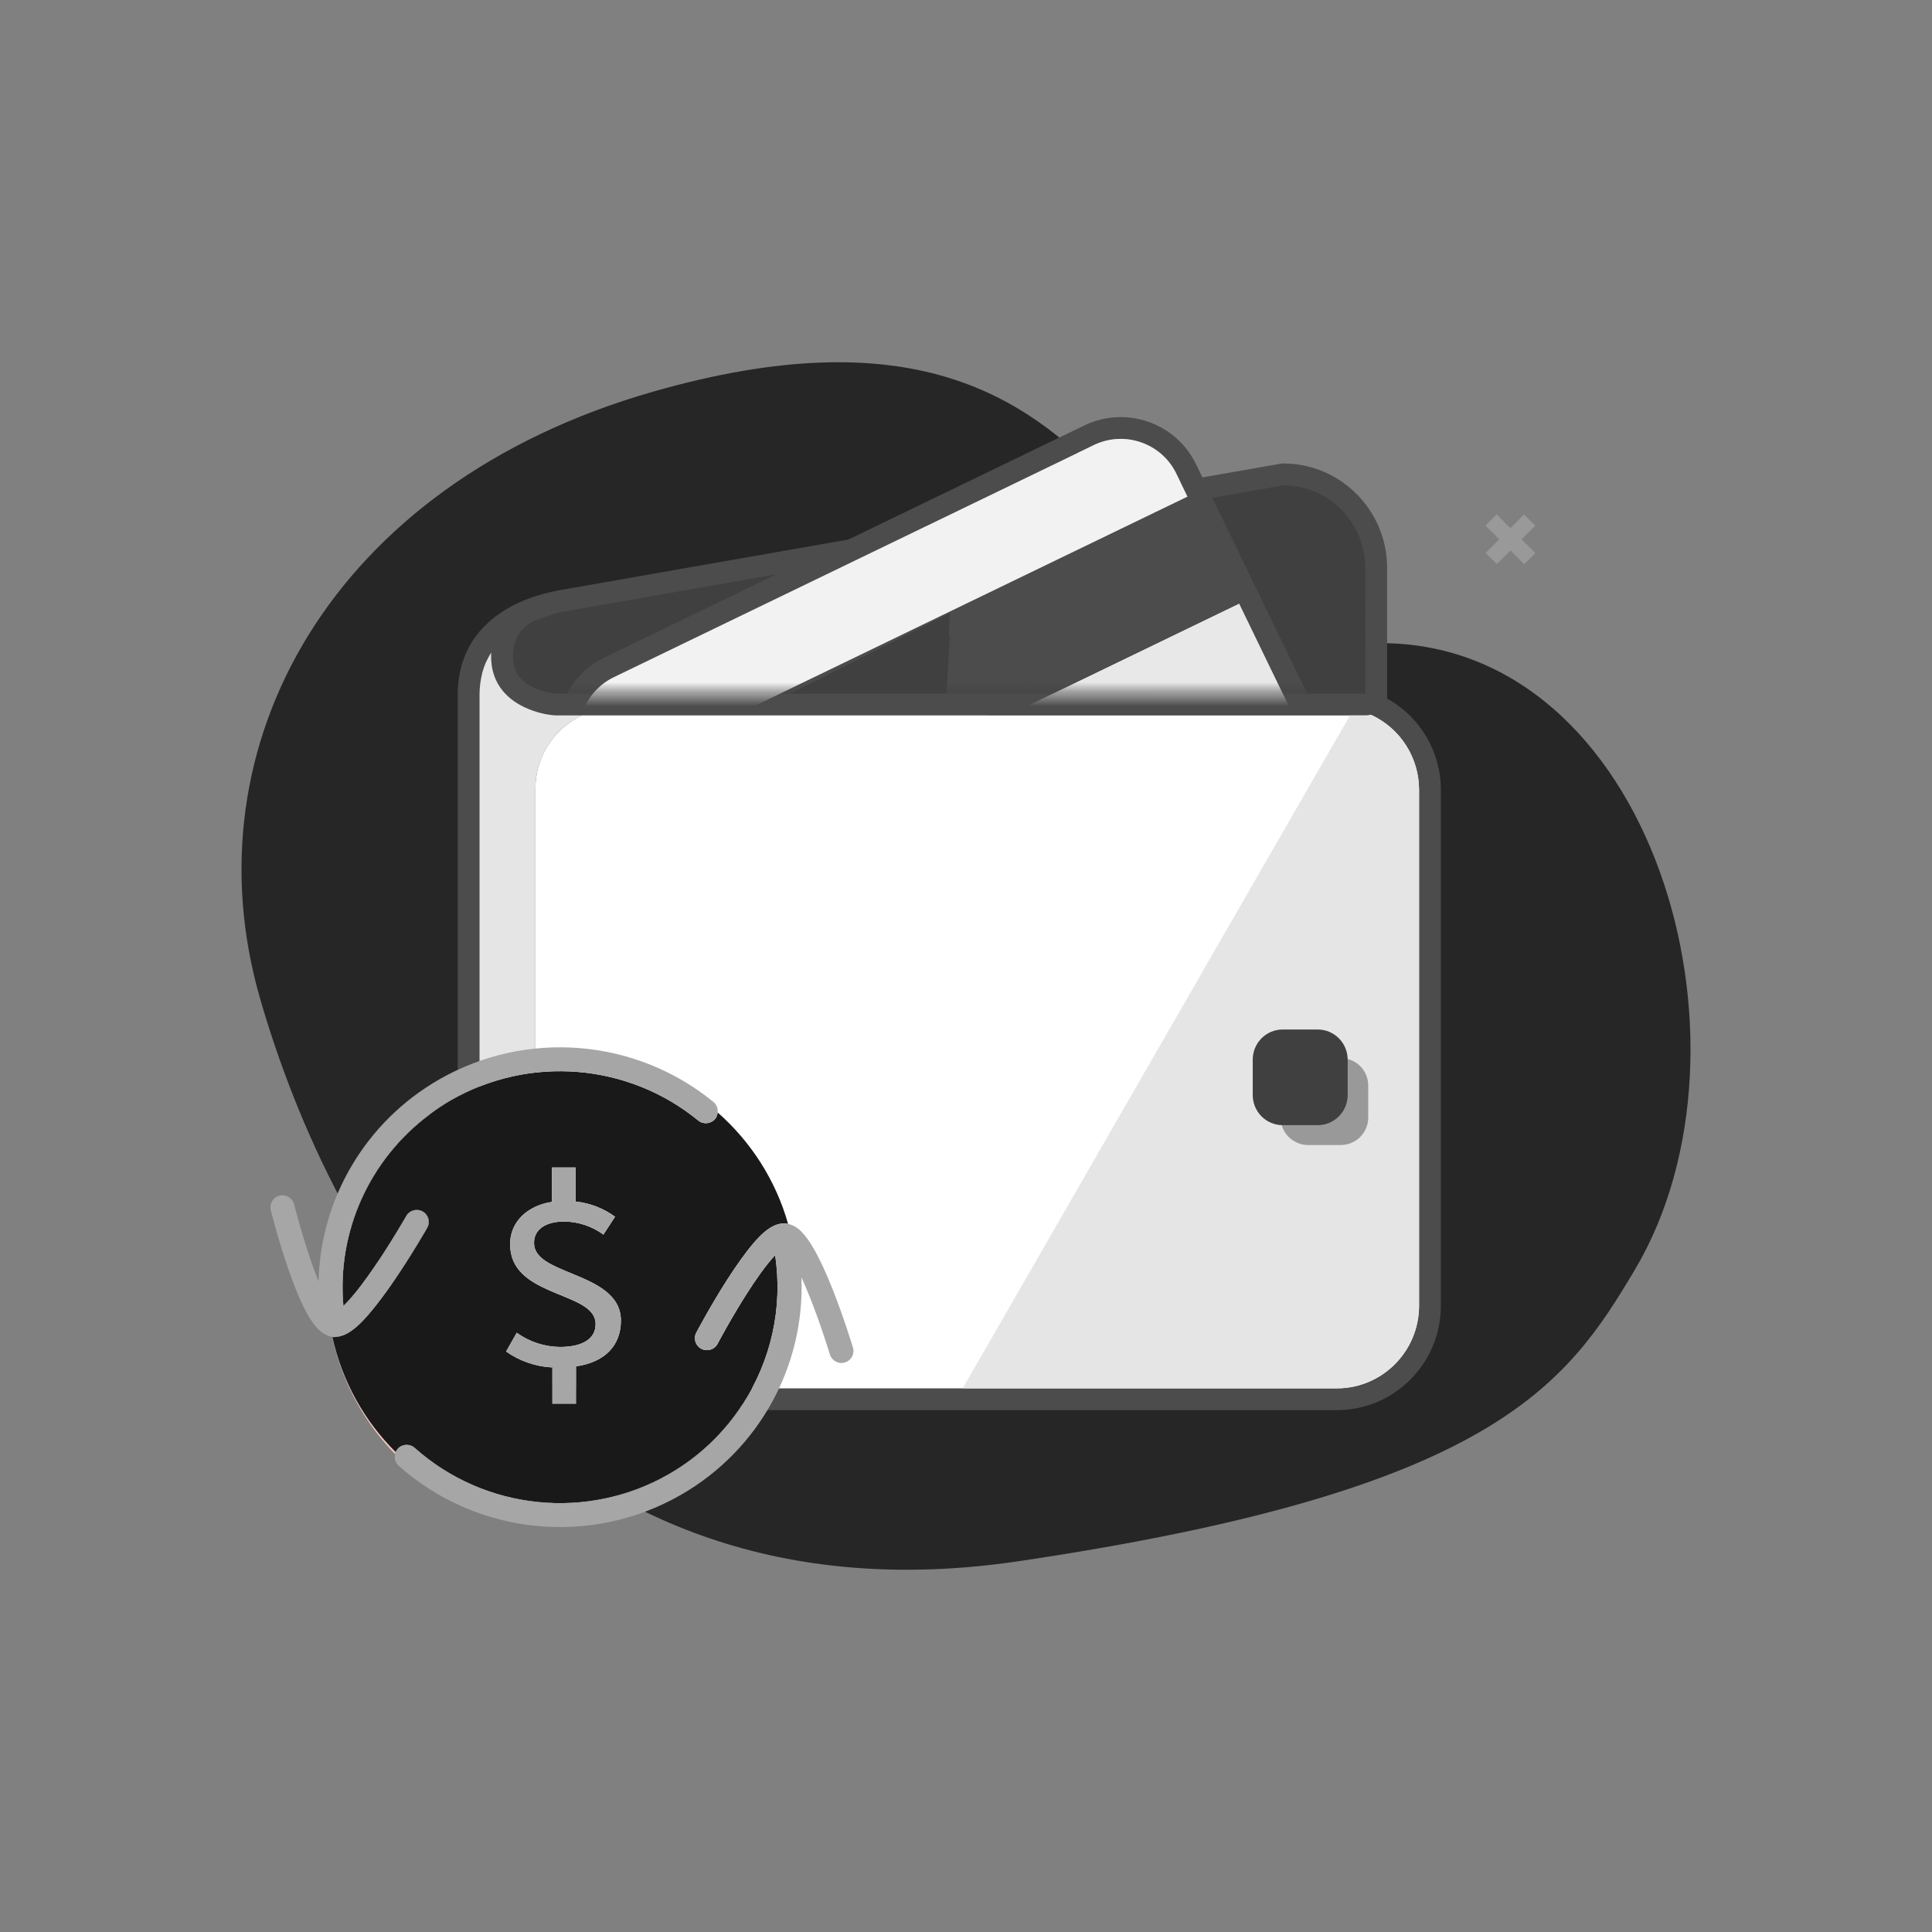 <svg width="160" height="160" viewBox="0 0 160 160" fill="none" xmlns="http://www.w3.org/2000/svg">
<rect x="0" y="0" width="160" height="160" fill="#808080" stroke="none"/>
<path fill-rule="evenodd" clip-rule="evenodd" d="M84.332 129.296C123.672 123.466 129.709 114.733 135.412 105.12C146.454 86.504 136.864 53.089 114.179 53.264C92.054 57.885 96.596 20.257 54.068 32.441C27.422 40.075 15.535 61.77 21.517 82.617C27.5 103.463 44.991 135.125 84.332 129.296Z" fill="#262626"/>
<path fill-rule="evenodd" clip-rule="evenodd" d="M114.875 57.852V47.037C114.875 42.258 111.018 38.381 106.258 38.381L106.101 38.394L46.367 48.872C46.365 48.872 46.362 48.873 46.36 48.873H46.359C41.39 49.791 38.309 52.528 37.944 56.668C37.919 56.945 37.907 57.227 37.907 57.516V105.69C37.907 108.816 38.202 110.656 39.486 112.575C41.306 115.298 44.73 116.783 50.091 116.783H110.718C115.476 116.777 119.327 112.902 119.327 108.125V65.418C119.327 62.256 117.608 59.363 114.875 57.852Z" fill="#4C4C4C"/>
<path fill-rule="evenodd" clip-rule="evenodd" d="M113.002 46.127C112.982 45.975 112.964 45.823 112.934 45.675C112.916 45.588 112.891 45.505 112.87 45.42C112.838 45.287 112.81 45.155 112.771 45.026C112.742 44.935 112.707 44.847 112.676 44.758C112.633 44.64 112.595 44.519 112.547 44.405C112.509 44.312 112.463 44.223 112.421 44.133C112.369 44.026 112.323 43.916 112.268 43.812C112.221 43.723 112.166 43.64 112.114 43.553C112.056 43.452 111.999 43.349 111.935 43.252C111.88 43.168 111.817 43.09 111.759 43.009C111.69 42.915 111.625 42.819 111.552 42.728C111.489 42.65 111.42 42.578 111.354 42.503C111.277 42.415 111.203 42.327 111.123 42.245C111.054 42.173 110.976 42.106 110.903 42.037C110.82 41.958 110.738 41.878 110.651 41.804C110.574 41.738 110.492 41.678 110.411 41.616C110.321 41.546 110.233 41.474 110.138 41.408C110.055 41.35 109.968 41.298 109.882 41.244C109.785 41.183 109.69 41.12 109.59 41.062C109.501 41.012 109.408 40.968 109.315 40.922C109.214 40.87 109.113 40.817 109.008 40.77C108.913 40.728 108.813 40.693 108.715 40.653C108.61 40.612 108.505 40.569 108.397 40.533C108.297 40.5 108.192 40.474 108.09 40.445C107.979 40.414 107.871 40.382 107.758 40.355C107.653 40.331 107.546 40.315 107.44 40.297C107.326 40.276 107.212 40.255 107.095 40.24C106.988 40.227 106.877 40.221 106.769 40.213C106.63 40.202 106.495 40.189 106.354 40.187H106.33L83.818 44.136L75.908 57.444H113.068L113.069 47.037C113.069 46.804 113.058 46.573 113.035 46.346C113.027 46.272 113.012 46.2 113.002 46.127Z" fill="#4C4C4C"/>
<path fill-rule="evenodd" clip-rule="evenodd" d="M127.152 45.805L126.231 46.725L125.091 45.586L123.958 46.718L123.033 45.792L124.165 44.66L123.026 43.522L123.947 42.602L125.085 43.74L126.218 42.608L127.145 43.534L126.012 44.666L127.152 45.805Z" fill="#999999"/>
<path fill-rule="evenodd" clip-rule="evenodd" d="M106.33 40.187H106.354C106.494 40.189 106.631 40.202 106.768 40.212C106.878 40.221 106.987 40.227 107.096 40.24C107.212 40.255 107.325 40.277 107.44 40.297C107.546 40.316 107.653 40.332 107.758 40.356C107.87 40.381 107.98 40.414 108.09 40.445C108.192 40.474 108.296 40.5 108.397 40.533C108.505 40.569 108.609 40.612 108.715 40.654C108.814 40.692 108.912 40.728 109.009 40.77C109.112 40.816 109.213 40.87 109.316 40.921C109.407 40.968 109.5 41.013 109.59 41.063C109.69 41.12 109.784 41.183 109.882 41.244C109.967 41.298 110.055 41.351 110.139 41.409C110.233 41.474 110.321 41.546 110.411 41.616C110.491 41.678 110.574 41.738 110.652 41.804C110.739 41.878 110.82 41.958 110.903 42.038C110.977 42.107 111.053 42.172 111.122 42.245C111.203 42.327 111.278 42.416 111.354 42.503C111.419 42.578 111.49 42.65 111.552 42.728C111.624 42.819 111.69 42.915 111.759 43.008C111.818 43.09 111.879 43.169 111.934 43.252C111.998 43.349 112.056 43.453 112.115 43.553C112.165 43.639 112.22 43.723 112.267 43.812C112.324 43.917 112.37 44.026 112.42 44.133C112.462 44.224 112.508 44.312 112.546 44.405C112.595 44.52 112.633 44.64 112.675 44.758C112.707 44.847 112.742 44.935 112.77 45.026C112.809 45.155 112.837 45.288 112.871 45.42C112.891 45.505 112.916 45.589 112.934 45.675C112.963 45.823 112.982 45.974 113.001 46.127C113.011 46.2 113.027 46.271 113.035 46.347C113.057 46.573 113.069 46.804 113.069 47.038L113.068 57.444L46.08 57.445C46.026 57.441 45.82 57.418 45.546 57.364C45.087 57.277 44.63 57.138 44.211 56.941C43.097 56.417 42.477 55.609 42.477 54.35C42.462 53.521 42.768 51.876 44.647 51.266C44.732 51.239 44.831 51.207 45.018 51.147C45.502 50.992 45.793 50.892 46.089 50.776C46.286 50.732 46.483 50.687 46.688 50.649C55.932 49.027 55.932 49.027 61.819 47.994L106.33 40.187Z" fill="#404040"/>
<mask id="mask0_2089_38050" style="mask-type:alpha" maskUnits="userSpaceOnUse" x="42" y="31" width="72" height="27">
<path d="M48.856 38.736L44.647 51.268C42.767 51.876 42.462 53.522 42.477 54.35C42.477 55.61 43.097 56.417 44.212 56.942C44.63 57.138 45.089 57.278 45.547 57.366C45.82 57.418 46.026 57.442 46.08 57.445H113.068L113.069 47.038C113.069 46.804 113.057 46.575 113.034 46.347C113.026 46.272 113.011 46.2 113.001 46.127C112.981 45.976 112.963 45.823 112.934 45.675C112.917 45.589 112.891 45.505 112.871 45.419C112.837 45.288 112.809 45.156 112.77 45.026C112.742 44.935 112.707 44.848 112.675 44.758C112.633 44.64 112.595 44.52 112.547 44.405C112.508 44.312 112.462 44.224 112.42 44.134C112.369 44.026 112.323 43.917 112.266 43.813C112.22 43.724 112.166 43.64 112.114 43.553C112.056 43.453 111.998 43.35 111.934 43.253C111.879 43.169 111.817 43.091 111.759 43.01C111.689 42.915 111.625 42.82 111.552 42.73C111.49 42.651 111.419 42.578 111.354 42.503C111.278 42.416 111.203 42.328 111.122 42.245C111.053 42.172 110.976 42.107 110.903 42.038C110.82 41.959 110.739 41.878 110.651 41.804C110.573 41.738 110.491 41.68 110.411 41.618C110.32 41.546 110.233 41.475 110.139 41.409C110.054 41.35 109.967 41.299 109.882 41.245C109.784 41.183 109.69 41.12 109.59 41.063C109.5 41.013 109.407 40.969 109.315 40.923C109.213 40.87 109.113 40.816 109.009 40.771C108.912 40.728 108.814 40.692 108.715 40.654C108.609 40.613 108.505 40.57 108.396 40.535C108.296 40.501 108.193 40.474 108.09 40.445C107.979 40.414 107.87 40.382 107.758 40.356C107.653 40.332 107.546 40.316 107.44 40.297C107.326 40.277 107.212 40.256 107.096 40.241C106.987 40.228 106.878 40.222 106.768 40.213C106.63 40.203 106.494 40.19 106.354 40.188H106.33L96.028 31.716C90.141 32.748 58.101 37.114 48.856 38.736Z" fill="white"/>
</mask>
<g mask="url(#mask0_2089_38050)">
<path fill-rule="evenodd" clip-rule="evenodd" d="M78.582 52.69L78.656 52.654L78.406 57.217L78.309 59.729L101.841 48.35L99.13 42.754L78.582 52.69Z" fill="#4C4C4C"/>
</g>
<mask id="mask1_2089_38050" style="mask-type:alpha" maskUnits="userSpaceOnUse" x="42" y="31" width="72" height="27">
<path d="M48.856 38.736L44.647 51.268C42.767 51.876 42.462 53.522 42.477 54.35C42.477 55.61 43.097 56.417 44.212 56.942C44.63 57.138 45.089 57.278 45.547 57.366C45.82 57.418 46.026 57.442 46.08 57.445H113.068L113.069 47.038C113.069 46.804 113.057 46.575 113.034 46.347C113.026 46.272 113.011 46.2 113.001 46.127C112.981 45.976 112.963 45.823 112.934 45.675C112.917 45.589 112.891 45.505 112.871 45.419C112.837 45.288 112.809 45.156 112.77 45.026C112.742 44.935 112.707 44.848 112.675 44.758C112.633 44.64 112.595 44.52 112.547 44.405C112.508 44.312 112.462 44.224 112.42 44.134C112.369 44.026 112.323 43.917 112.266 43.813C112.22 43.724 112.166 43.64 112.114 43.553C112.056 43.453 111.998 43.35 111.934 43.253C111.879 43.169 111.817 43.091 111.759 43.01C111.689 42.915 111.625 42.82 111.552 42.73C111.49 42.651 111.419 42.578 111.354 42.503C111.278 42.416 111.203 42.328 111.122 42.245C111.053 42.172 110.976 42.107 110.903 42.038C110.82 41.959 110.739 41.878 110.651 41.804C110.573 41.738 110.491 41.68 110.411 41.618C110.32 41.546 110.233 41.475 110.139 41.409C110.054 41.35 109.967 41.299 109.882 41.245C109.784 41.183 109.69 41.12 109.59 41.063C109.5 41.013 109.407 40.969 109.315 40.923C109.213 40.87 109.113 40.816 109.009 40.771C108.912 40.728 108.814 40.692 108.715 40.654C108.609 40.613 108.505 40.57 108.396 40.535C108.296 40.501 108.193 40.474 108.09 40.445C107.979 40.414 107.87 40.382 107.758 40.356C107.653 40.332 107.546 40.316 107.44 40.297C107.326 40.277 107.212 40.256 107.096 40.241C106.987 40.228 106.878 40.222 106.768 40.213C106.63 40.203 106.494 40.19 106.354 40.188H106.33L96.028 31.716C90.141 32.748 58.101 37.114 48.856 38.736Z" fill="white"/>
</mask>
<g mask="url(#mask1_2089_38050)">
<path fill-rule="evenodd" clip-rule="evenodd" d="M102.628 49.975L53.663 73.652L59.828 86.38C61.057 88.918 64.124 89.984 66.665 88.756L106.415 69.534C108.957 68.305 110.022 65.241 108.793 62.703L102.628 49.975Z" fill="#E8E8E8"/>
</g>
<mask id="mask2_2089_38050" style="mask-type:alpha" maskUnits="userSpaceOnUse" x="42" y="31" width="72" height="27">
<path d="M48.856 38.736L44.647 51.268C42.767 51.876 42.462 53.522 42.477 54.35C42.477 55.61 43.097 56.417 44.212 56.942C44.63 57.138 45.089 57.278 45.547 57.366C45.82 57.418 46.026 57.442 46.08 57.445H113.068L113.069 47.038C113.069 46.804 113.057 46.575 113.034 46.347C113.026 46.272 113.011 46.2 113.001 46.127C112.981 45.976 112.963 45.823 112.934 45.675C112.917 45.589 112.891 45.505 112.871 45.419C112.837 45.288 112.809 45.156 112.77 45.026C112.742 44.935 112.707 44.848 112.675 44.758C112.633 44.64 112.595 44.52 112.547 44.405C112.508 44.312 112.462 44.224 112.42 44.134C112.369 44.026 112.323 43.917 112.266 43.813C112.22 43.724 112.166 43.64 112.114 43.553C112.056 43.453 111.998 43.35 111.934 43.253C111.879 43.169 111.817 43.091 111.759 43.01C111.689 42.915 111.625 42.82 111.552 42.73C111.49 42.651 111.419 42.578 111.354 42.503C111.278 42.416 111.203 42.328 111.122 42.245C111.053 42.172 110.976 42.107 110.903 42.038C110.82 41.959 110.739 41.878 110.651 41.804C110.573 41.738 110.491 41.68 110.411 41.618C110.32 41.546 110.233 41.475 110.139 41.409C110.054 41.35 109.967 41.299 109.882 41.245C109.784 41.183 109.69 41.12 109.59 41.063C109.5 41.013 109.407 40.969 109.315 40.923C109.213 40.87 109.113 40.816 109.009 40.771C108.912 40.728 108.814 40.692 108.715 40.654C108.609 40.613 108.505 40.57 108.396 40.535C108.296 40.501 108.193 40.474 108.09 40.445C107.979 40.414 107.87 40.382 107.758 40.356C107.653 40.332 107.546 40.316 107.44 40.297C107.326 40.277 107.212 40.256 107.096 40.241C106.987 40.228 106.878 40.222 106.768 40.213C106.63 40.203 106.494 40.19 106.354 40.188H106.33L96.028 31.716C90.141 32.748 58.101 37.114 48.856 38.736Z" fill="white"/>
</mask>
<g mask="url(#mask2_2089_38050)">
<path fill-rule="evenodd" clip-rule="evenodd" d="M106.416 69.534L66.666 88.755C64.124 89.985 61.058 88.919 59.829 86.379L53.663 73.653L102.629 49.975L108.793 62.703C110.023 65.241 108.957 68.306 106.416 69.534ZM48.857 65.812L78.657 50.77L78.583 52.69L99.13 42.754L101.841 48.351L78.309 59.73L78.268 60.798L52.871 72.832L48.857 65.812ZM50.838 56.08L79.105 42.411L90.588 36.859C93.129 35.629 96.195 36.695 97.425 39.234L98.343 41.13L78.619 50.667L49.379 64.807L48.46 62.911C47.231 60.373 48.297 57.308 50.838 56.08ZM110.419 61.916L104.255 49.188L99.97 40.342L99.052 38.447C97.389 35.012 93.239 33.571 89.801 35.233L50.051 54.455C46.614 56.118 45.17 60.263 46.834 63.698L47.752 65.593L48.223 66.566L52.036 74.439L58.202 87.167C59.865 90.601 64.015 92.042 67.452 90.381L107.202 71.159C110.64 69.496 112.083 65.35 110.419 61.916Z" fill="#4C4C4C"/>
</g>
<mask id="mask3_2089_38050" style="mask-type:alpha" maskUnits="userSpaceOnUse" x="42" y="31" width="72" height="27">
<path d="M48.856 38.736L44.647 51.268C42.767 51.876 42.462 53.522 42.477 54.35C42.477 55.61 43.097 56.417 44.212 56.942C44.63 57.138 45.089 57.278 45.547 57.366C45.82 57.418 46.026 57.442 46.08 57.445H113.068L113.069 47.038C113.069 46.804 113.057 46.575 113.034 46.347C113.026 46.272 113.011 46.2 113.001 46.127C112.981 45.976 112.963 45.823 112.934 45.675C112.917 45.589 112.891 45.505 112.871 45.419C112.837 45.288 112.809 45.156 112.77 45.026C112.742 44.935 112.707 44.848 112.675 44.758C112.633 44.64 112.595 44.52 112.547 44.405C112.508 44.312 112.462 44.224 112.42 44.134C112.369 44.026 112.323 43.917 112.266 43.813C112.22 43.724 112.166 43.64 112.114 43.553C112.056 43.453 111.998 43.35 111.934 43.253C111.879 43.169 111.817 43.091 111.759 43.01C111.689 42.915 111.625 42.82 111.552 42.73C111.49 42.651 111.419 42.578 111.354 42.503C111.278 42.416 111.203 42.328 111.122 42.245C111.053 42.172 110.976 42.107 110.903 42.038C110.82 41.959 110.739 41.878 110.651 41.804C110.573 41.738 110.491 41.68 110.411 41.618C110.32 41.546 110.233 41.475 110.139 41.409C110.054 41.35 109.967 41.299 109.882 41.245C109.784 41.183 109.69 41.12 109.59 41.063C109.5 41.013 109.407 40.969 109.315 40.923C109.213 40.87 109.113 40.816 109.009 40.771C108.912 40.728 108.814 40.692 108.715 40.654C108.609 40.613 108.505 40.57 108.396 40.535C108.296 40.501 108.193 40.474 108.09 40.445C107.979 40.414 107.87 40.382 107.758 40.356C107.653 40.332 107.546 40.316 107.44 40.297C107.326 40.277 107.212 40.256 107.096 40.241C106.987 40.228 106.878 40.222 106.768 40.213C106.63 40.203 106.494 40.19 106.354 40.188H106.33L96.028 31.716C90.141 32.748 58.101 37.114 48.856 38.736Z" fill="white"/>
</mask>
<g mask="url(#mask3_2089_38050)">
<path fill-rule="evenodd" clip-rule="evenodd" d="M97.424 39.234C96.195 36.696 93.128 35.629 90.587 36.858L79.104 42.411L50.837 56.079C48.296 57.308 47.23 60.373 48.459 62.91L49.378 64.807L78.618 50.667L98.342 41.129L97.424 39.234Z" fill="#F2F2F2"/>
</g>
<path fill-rule="evenodd" clip-rule="evenodd" d="M44.342 108.977V65.304C44.342 62.626 45.918 60.322 48.19 59.249H46.032C45.363 59.213 44.412 59.03 43.443 58.574C41.742 57.774 40.671 56.378 40.672 54.366C40.67 54.256 40.672 54.15 40.677 54.046C40.63 54.12 40.585 54.199 40.54 54.275C40.44 54.447 40.349 54.625 40.265 54.808C40.243 54.858 40.218 54.908 40.196 54.958C40.1 55.188 40.019 55.427 39.952 55.673C39.936 55.73 39.926 55.79 39.912 55.848C39.863 56.048 39.824 56.254 39.793 56.463C39.782 56.538 39.771 56.612 39.763 56.688C39.733 56.956 39.713 57.23 39.713 57.515V105.689C39.713 108.476 39.966 110.042 40.988 111.573C41.153 111.82 41.343 112.053 41.547 112.276C41.627 112.363 41.717 112.444 41.804 112.527C41.933 112.652 42.063 112.775 42.205 112.89C42.33 112.993 42.463 113.09 42.6 113.184C42.713 113.264 42.831 113.342 42.954 113.417C43.127 113.522 43.303 113.625 43.491 113.721C43.575 113.763 43.666 113.802 43.752 113.842C44.852 114.349 46.198 114.698 47.835 114.86C45.753 113.723 44.342 111.515 44.342 108.977Z" fill="#E5E5E5"/>
<path fill-rule="evenodd" clip-rule="evenodd" d="M113.59 59.222L113.525 59.193C113.426 59.23 113.319 59.25 113.207 59.25L46.031 59.248H48.19C45.918 60.322 44.342 62.627 44.342 65.304V108.978C44.342 111.515 45.753 113.723 47.835 114.86C46.628 114.741 45.582 114.519 44.675 114.207C46.107 114.704 47.883 114.977 50.091 114.977H79.727H110.718C114.475 114.973 117.521 111.908 117.521 108.126V65.418C117.521 62.759 115.986 60.342 113.59 59.222ZM44.674 114.207C44.644 114.197 44.613 114.186 44.583 114.176C44.613 114.186 44.644 114.197 44.674 114.207ZM44.583 114.176C44.293 114.074 44.015 113.963 43.752 113.842C44.014 113.963 44.294 114.073 44.583 114.176Z" fill="white"/>
<path fill-rule="evenodd" clip-rule="evenodd" d="M113.589 59.222L113.524 59.193C113.426 59.23 113.318 59.25 113.207 59.25H111.798L79.727 114.977H110.718C114.475 114.973 117.521 111.908 117.521 108.126V65.418C117.521 62.759 115.986 60.342 113.589 59.222Z" fill="#E5E5E5"/>
<path fill-rule="evenodd" clip-rule="evenodd" d="M27.524 110.719C27.52 110.719 27.516 110.719 27.512 110.719C28.311 114.43 30.156 117.8 32.722 120.423C32.734 120.367 32.75 120.314 32.772 120.26C30.185 117.692 28.332 114.399 27.524 110.719Z" fill="#F8C7BA"/>
<path fill-rule="evenodd" clip-rule="evenodd" d="M44.228 102.94C44.228 104.227 45.742 104.8 47.397 105.487C49.325 106.282 51.422 107.185 51.422 109.371C51.422 111.421 50.099 112.816 47.702 113.156V116.249H45.747V113.211L45.687 113.243C44.33 113.166 43.022 112.71 41.913 111.928L42.795 110.371C43.83 111.118 45.073 111.529 46.351 111.55C48.252 111.55 49.325 110.868 49.325 109.663C49.325 108.186 47.37 107.694 45.512 106.872C43.83 106.131 42.244 105.173 42.244 103.043C42.244 101.792 42.892 100.748 43.996 100.118L35.551 92.316C30.605 96.012 27.892 101.999 28.439 108.156C28.869 107.742 29.371 107.157 29.933 106.416C30.28 105.958 30.643 105.45 31.017 104.9C31.644 103.984 32.271 102.999 32.869 102.014C33.079 101.668 33.269 101.348 33.437 101.061L33.585 100.809C33.61 100.766 33.629 100.731 33.643 100.706C33.915 100.229 34.523 100.061 35.003 100.331C35.482 100.6 35.651 101.204 35.38 101.68C35.341 101.75 35.266 101.879 35.163 102.057C34.989 102.353 34.793 102.682 34.577 103.037C33.962 104.05 33.317 105.064 32.668 106.011C32.277 106.587 31.895 107.121 31.527 107.607C30.055 109.55 28.952 110.625 27.871 110.707C27.851 110.712 27.828 110.717 27.806 110.72C27.709 110.736 27.616 110.73 27.524 110.719C28.332 114.399 30.185 117.691 32.773 120.26C32.815 120.163 32.862 120.068 32.936 119.986C33.304 119.577 33.935 119.544 34.345 119.909C40.151 125.083 48.648 125.958 55.398 122.078C57.929 120.624 59.989 118.622 61.502 116.293L45.365 101.383C44.65 101.658 44.228 102.183 44.228 102.94Z" fill="white"/>
<path fill-rule="evenodd" clip-rule="evenodd" d="M47.397 105.487C49.325 106.282 51.422 107.185 51.422 109.371C51.422 111.421 50.098 112.816 47.702 113.156V116.249H45.746V113.211L45.687 113.243C44.329 113.166 43.022 112.71 41.913 111.928L42.795 110.371C43.83 111.118 45.073 111.529 46.351 111.55C48.252 111.55 49.325 110.868 49.325 109.663C49.325 108.186 47.37 107.694 45.512 106.872C43.83 106.131 42.244 105.173 42.244 103.042C42.244 101.792 42.892 100.748 43.995 100.118C44.484 99.837 45.055 99.631 45.714 99.537V96.687H47.669V99.505C48.852 99.63 49.98 100.065 50.936 100.766L49.972 102.242C49.025 101.55 47.882 101.171 46.706 101.161C46.187 101.161 45.738 101.239 45.365 101.384C44.65 101.658 44.228 102.183 44.228 102.94C44.228 104.228 45.742 104.8 47.397 105.487ZM57.864 109.989C58.025 109.693 58.207 109.365 58.406 109.01C58.977 107.998 59.58 106.985 60.185 106.037C60.584 105.413 60.972 104.837 61.345 104.319C62.818 102.275 63.912 101.225 65.075 101.325C65.141 101.331 65.203 101.349 65.267 101.361C64.244 97.738 62.189 94.555 59.432 92.127C59.414 92.316 59.359 92.504 59.227 92.661C58.877 93.083 58.249 93.144 57.824 92.796C52.022 88.047 43.862 87.378 37.355 91.118C36.722 91.482 36.126 91.887 35.551 92.316C30.605 96.013 27.891 101.998 28.438 108.157C28.869 107.742 29.371 107.157 29.933 106.416C30.279 105.958 30.643 105.45 31.017 104.9C31.644 103.984 32.271 102.999 32.868 102.014C33.078 101.668 33.269 101.349 33.437 101.061L33.584 100.808C33.61 100.766 33.629 100.731 33.643 100.706C33.914 100.229 34.523 100.061 35.002 100.331C35.482 100.599 35.651 101.204 35.379 101.68C35.34 101.751 35.266 101.879 35.163 102.058C34.989 102.353 34.792 102.682 34.577 103.037C33.962 104.05 33.317 105.064 32.668 106.012C32.277 106.587 31.895 107.121 31.526 107.607C30.055 109.551 28.952 110.626 27.871 110.707C27.85 110.712 27.828 110.717 27.805 110.72C27.709 110.736 27.616 110.73 27.524 110.719C28.332 114.399 30.185 117.691 32.773 120.261C32.815 120.163 32.862 120.068 32.936 119.986C33.304 119.578 33.935 119.545 34.345 119.91C40.15 125.083 48.648 125.959 55.398 122.079C57.929 120.625 59.989 118.622 61.502 116.293C63.834 112.703 64.854 108.333 64.193 103.953C63.832 104.333 63.419 104.846 62.968 105.472C62.618 105.957 62.25 106.504 61.87 107.099C61.286 108.013 60.702 108.996 60.147 109.979C59.952 110.324 59.775 110.644 59.62 110.929C59.526 111.101 59.462 111.222 59.428 111.284C59.173 111.77 58.571 111.956 58.082 111.703C57.594 111.449 57.406 110.85 57.662 110.366C57.699 110.296 57.767 110.167 57.864 109.989Z" fill="#191919"/>
<path fill-rule="evenodd" clip-rule="evenodd" d="M27.805 110.72C27.827 110.717 27.851 110.712 27.871 110.706C28.953 110.626 30.055 109.551 31.527 107.607C31.894 107.121 32.277 106.586 32.669 106.012C33.316 105.063 33.963 104.05 34.577 103.036C34.793 102.682 34.989 102.353 35.162 102.057C35.267 101.879 35.341 101.751 35.38 101.681C35.651 101.204 35.481 100.6 35.003 100.331C34.523 100.061 33.915 100.23 33.643 100.706C33.63 100.731 33.609 100.765 33.584 100.808L33.437 101.061C33.268 101.349 33.078 101.669 32.869 102.014C32.271 102.999 31.643 103.984 31.017 104.901C30.643 105.45 30.279 105.958 29.932 106.416C29.372 107.156 28.869 107.742 28.439 108.157C27.892 101.999 30.605 96.013 35.552 92.316C36.126 91.887 36.723 91.482 37.356 91.118C43.862 87.379 52.023 88.047 57.824 92.796C58.248 93.144 58.878 93.084 59.228 92.661C59.358 92.503 59.414 92.316 59.433 92.127C59.464 91.81 59.358 91.484 59.092 91.266C52.649 85.993 43.584 85.251 36.356 89.403C30.252 92.912 26.545 99.289 26.38 106.113C26.186 105.633 25.988 105.102 25.788 104.528C25.426 103.483 25.079 102.36 24.762 101.235C24.65 100.841 24.552 100.476 24.464 100.148C24.412 99.953 24.377 99.814 24.359 99.742C24.226 99.212 23.685 98.888 23.15 99.02C22.616 99.151 22.29 99.689 22.424 100.221C22.443 100.3 22.481 100.447 22.534 100.651C22.624 100.989 22.726 101.366 22.841 101.771C23.168 102.929 23.526 104.088 23.902 105.173C24.553 107.045 25.191 108.5 25.825 109.424C26.231 110.016 26.65 110.427 27.149 110.607C27.259 110.668 27.383 110.702 27.512 110.719C27.516 110.719 27.52 110.718 27.524 110.719C27.617 110.729 27.709 110.736 27.805 110.72ZM70.638 111.602C70.615 111.523 70.571 111.379 70.507 111.179C70.403 110.846 70.283 110.476 70.151 110.078C69.772 108.94 69.363 107.801 68.939 106.734C68.409 105.404 67.893 104.28 67.395 103.418C66.707 102.23 66.07 101.521 65.267 101.361C65.204 101.348 65.14 101.332 65.075 101.326C63.913 101.224 62.819 102.275 61.345 104.319C60.972 104.836 60.584 105.413 60.185 106.037C59.579 106.985 58.978 107.998 58.406 109.01C58.206 109.365 58.025 109.693 57.864 109.989C57.767 110.167 57.698 110.296 57.661 110.366C57.405 110.85 57.595 111.449 58.083 111.703C58.571 111.956 59.173 111.77 59.428 111.284C59.462 111.222 59.527 111.101 59.619 110.929C59.776 110.643 59.952 110.324 60.147 109.979C60.702 108.996 61.286 108.012 61.87 107.099C62.251 106.504 62.618 105.958 62.967 105.472C63.419 104.846 63.833 104.332 64.194 103.953C64.853 108.333 63.834 112.703 61.501 116.294C59.989 118.622 57.929 120.625 55.398 122.079C48.648 125.958 40.15 125.082 34.345 119.91C33.935 119.544 33.304 119.578 32.937 119.985C32.862 120.068 32.814 120.163 32.772 120.261C32.75 120.314 32.734 120.367 32.722 120.423C32.642 120.763 32.731 121.134 33.013 121.384C39.461 127.13 48.9 128.103 56.398 123.794C62.907 120.052 66.67 113.069 66.37 105.786C66.603 106.29 66.841 106.852 67.083 107.462C67.492 108.49 67.889 109.595 68.257 110.7C68.386 111.087 68.501 111.447 68.603 111.769C68.663 111.961 68.705 112.098 68.726 112.168C68.884 112.692 69.44 112.991 69.967 112.835C70.495 112.678 70.796 112.126 70.638 111.602Z" fill="#A6A6A6"/>
<path fill-rule="evenodd" clip-rule="evenodd" d="M42.245 103.043C42.245 105.174 43.83 106.131 45.513 106.871C47.369 107.694 49.325 108.186 49.325 109.662C49.325 110.869 48.251 111.55 46.352 111.55C45.072 111.529 43.83 111.117 42.795 110.371L41.913 111.929C43.021 112.71 44.329 113.165 45.687 113.242L45.746 113.21V116.25H47.701V113.156C50.098 112.816 51.422 111.42 51.422 109.37C51.422 107.185 49.325 106.282 47.397 105.488C45.741 104.8 44.228 104.227 44.228 102.939C44.228 102.183 44.649 101.658 45.364 101.383C45.737 101.24 46.187 101.16 46.705 101.16C47.882 101.171 49.025 101.55 49.973 102.243L50.936 100.765C49.98 100.065 48.852 99.63 47.669 99.506V96.688H45.714V99.538C45.055 99.631 44.484 99.838 43.995 100.118C42.892 100.747 42.245 101.791 42.245 103.043Z" fill="#A6A6A6"/>
<path fill-rule="evenodd" clip-rule="evenodd" d="M111.023 94.828H108.344C107.736 94.828 107.154 94.587 106.724 94.161C106.295 93.734 106.055 93.155 106.057 92.552V89.898C106.055 89.296 106.295 88.718 106.724 88.29C107.154 87.863 107.736 87.624 108.344 87.624H111.023C111.631 87.624 112.214 87.863 112.644 88.29C113.072 88.718 113.312 89.296 113.31 89.898V92.552C113.312 93.155 113.072 93.734 112.644 94.161C112.214 94.587 111.631 94.828 111.023 94.828Z" fill="#999999"/>
<path fill-rule="evenodd" clip-rule="evenodd" d="M109.129 93.181H106.224C105.566 93.181 104.934 92.917 104.468 92.448C104.004 91.978 103.743 91.341 103.746 90.679V87.761C103.743 87.099 104.004 86.462 104.468 85.993C104.934 85.523 105.566 85.259 106.224 85.259H109.129C109.787 85.259 110.42 85.523 110.885 85.993C111.35 86.462 111.611 87.099 111.608 87.761V90.679C111.611 91.341 111.35 91.978 110.885 92.448C110.42 92.917 109.787 93.181 109.129 93.181Z" fill="#404040"/>
</svg>
